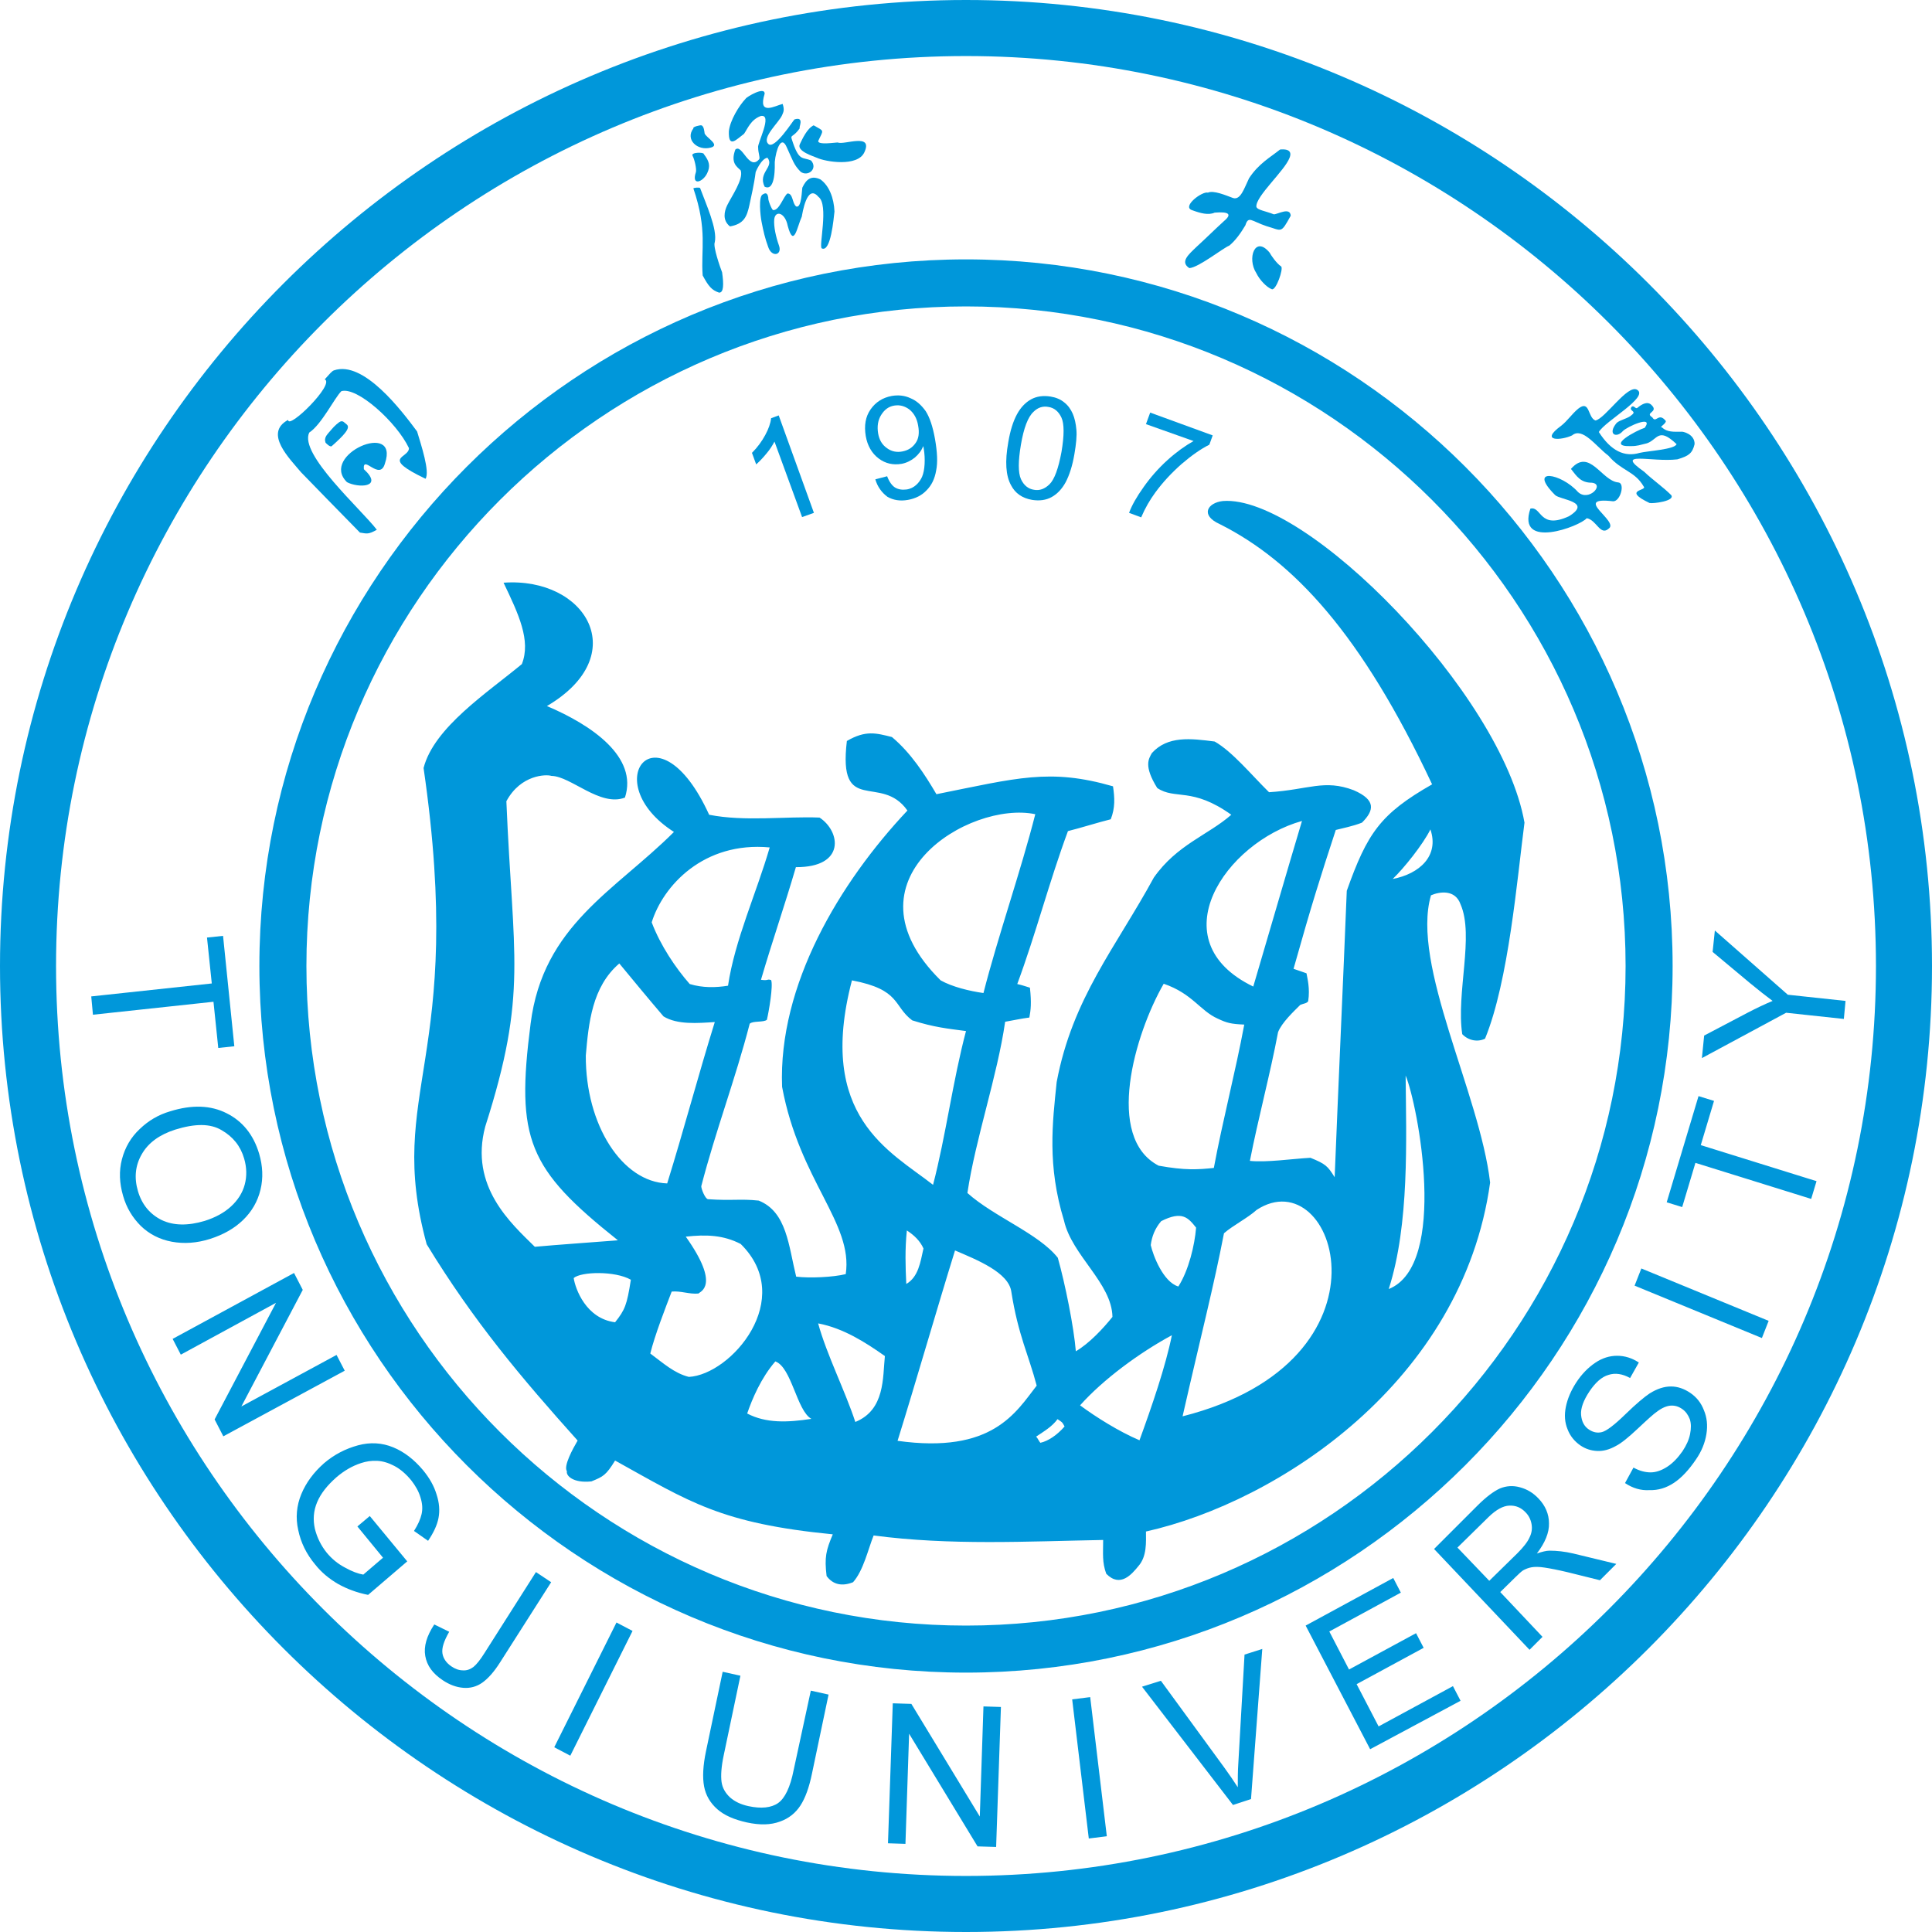 <?xml version="1.0" encoding="utf-8"?>
<!-- Generator: Adobe Illustrator 23.0.1, SVG Export Plug-In . SVG Version: 6.00 Build 0)  -->
<svg version="1.1" id="图层_1" xmlns="http://www.w3.org/2000/svg" xmlns:xlink="http://www.w3.org/1999/xlink" x="0px" y="0px"
	 viewBox="0 0 68.6 68.6" style="enable-background:new 0 0 68.6 68.6;" xml:space="preserve">
<style type="text/css">
	.st0{fill-rule:evenodd;clip-rule:evenodd;fill:#0097DA;}
</style>
<g>
	<path class="st0" d="M10.69,16.77c-0.39-0.47-1.34-1.39-0.46-1.86c0.01,0.36,1.67-1.28,1.3-1.44c0.19-0.21,0.25-0.29,0.33-0.32
		c1.05-0.36,2.4,1.43,2.95,2.17c0.14,0.47,0.46,1.43,0.3,1.68c-1.63-0.78-0.58-0.72-0.59-1.09c-0.43-0.91-1.84-2.19-2.4-2.02
		c-0.25,0.25-0.7,1.18-1.14,1.47c-0.37,0.76,1.85,2.73,2.4,3.45c-0.3,0.17-0.35,0.14-0.6,0.1C12.19,18.31,10.91,17,10.69,16.77z"/>
	<path class="st0" d="M11.56,15.72c0.01,0.01,0.16,0.17,0.22,0.12c0.44-0.39,0.68-0.65,0.53-0.77c-0.1-0.08-0.12-0.12-0.2-0.11
		c-0.07,0.01-0.25,0.18-0.34,0.29C11.63,15.42,11.49,15.52,11.56,15.72z"/>
	<path class="st0" d="M12.92,16.66c0.72,0.66-0.21,0.67-0.6,0.46c-0.99-0.97,1.87-2.21,1.35-0.67
		C13.49,17.11,12.87,16.11,12.92,16.66z"/>
	<path class="st0" d="M24.62,4.56c-0.3,0.39,0.14,0.81,0.62,0.68c0.34-0.09-0.16-0.35-0.22-0.5C25.01,4.69,25,4.47,24.9,4.45
		C24.87,4.44,24.58,4.5,24.62,4.56z"/>
	<path class="st0" d="M24.99,5.47c0.2,0.26,0.24,0.43,0.12,0.68c-0.15,0.32-0.57,0.47-0.4-0.04c0.03-0.1-0.05-0.46-0.12-0.58
		C24.52,5.4,25,5.4,24.99,5.47z"/>
	<path class="st0" d="M25.53,10.39c-0.26-0.09-0.37-0.22-0.58-0.61c-0.07-0.92,0.18-1.59-0.33-3.09c-0.01-0.02,0.22-0.05,0.24-0.01
		c0.21,0.57,0.62,1.46,0.52,1.92c-0.07,0.15,0.19,0.89,0.26,1.07C25.7,10.09,25.7,10.4,25.53,10.39z"/>
	<path class="st0" d="M26.11,5.31c-0.18,0.48,0.06,0.61,0.19,0.74c0.11,0.31-0.33,0.93-0.48,1.24c-0.1,0.21-0.18,0.53,0.1,0.75
		c0.5-0.09,0.6-0.35,0.69-0.76c0.05-0.24,0.17-0.75,0.22-1.16c-0.02,0.03,0.19-0.49,0.42-0.52c0.26,0.33-0.35,0.52-0.1,1.03
		c0.4,0.19,0.36-0.78,0.36-0.88c0.04-0.42,0.23-0.99,0.43-0.51c0.21,0.45,0.24,0.61,0.49,0.86c0.26,0.19,0.62-0.11,0.37-0.4
		c-0.31-0.14-0.43,0.06-0.69-0.77c-0.05-0.14,0.07-0.06,0.29-0.38c-0.06,0.01,0.19-0.43-0.19-0.31c-0.05,0.04-0.71,1.09-0.93,0.87
		c-0.24-0.23,0.37-0.75,0.49-1.02c0.05-0.12,0.09-0.18,0.02-0.4c-0.26,0.06-0.89,0.44-0.64-0.36c0.01-0.28-0.65,0.12-0.67,0.17
		c-0.24,0.25-0.56,0.78-0.6,1.16c-0.02,0.63,0.27,0.29,0.54,0.09c0.13-0.19,0.24-0.5,0.59-0.63c0.45-0.09-0.14,1-0.09,1.12
		c0,0.19,0.07,0.33,0.04,0.41C26.59,6.09,26.36,5.09,26.11,5.31z"/>
	<path class="st0" d="M28.89,4.45c0.38,0.22,0.36,0.14,0.17,0.54c-0.08,0.18,0.66,0.06,0.69,0.07c0.21,0.1,1.27-0.36,0.94,0.35
		C30.45,5.93,29.32,5.75,29,5.6c-0.11-0.05-0.72-0.23-0.6-0.48C28.49,4.93,28.66,4.56,28.89,4.45z"/>
	<path class="st0" d="M27.09,6.9c-0.17,0.06-0.09,0.77-0.05,0.97c0.07,0.36,0.12,0.58,0.24,0.91c0.13,0.37,0.5,0.28,0.38-0.06
		c-0.11-0.31-0.19-0.67-0.17-0.93c0.04-0.34,0.39-0.24,0.48,0.23c0.22,0.81,0.33,0.04,0.5-0.33c0.02-0.1,0.18-1.19,0.59-0.7
		c0.38,0.27,0,1.78,0.12,1.83c0.32,0.15,0.42-1.06,0.45-1.31c-0.02-0.48-0.19-0.92-0.5-1.14c-0.32-0.15-0.5-0.01-0.64,0.29
		c-0.02,0.05-0.02,0.75-0.22,0.67c-0.14-0.1-0.11-0.47-0.31-0.46c-0.14,0.1-0.29,0.61-0.51,0.59c-0.05-0.02-0.19-0.37-0.17-0.44
		C27.25,6.8,27.14,6.87,27.09,6.9z"/>
	<path class="st0" d="M45.45,5.31c-0.35,0.28-0.76,0.5-1.1,1.02c-0.17,0.35-0.3,0.79-0.57,0.7c-0.27-0.1-0.69-0.28-0.89-0.19
		c-0.2-0.06-0.93,0.49-0.57,0.62c0.3,0.11,0.58,0.19,0.81,0.09c0.5-0.04,0.63,0.05,0.33,0.3c-0.35,0.32-0.63,0.6-0.98,0.92
		c-0.28,0.27-0.59,0.53-0.25,0.75c0.33-0.02,1.19-0.71,1.42-0.8c0.22-0.18,0.41-0.45,0.57-0.72c0.11-0.35,0.21-0.15,0.75,0.03
		c0.56,0.16,0.5,0.28,0.86-0.37c-0.02-0.32-0.46-0.05-0.6-0.05c-0.3-0.12-0.59-0.15-0.62-0.27c-0.03-0.37,1.01-1.28,1.18-1.74
		C45.91,5.3,45.61,5.29,45.45,5.31z"/>
	<path class="st0" d="M44.61,9.7c0.11,0.23,0.36,0.5,0.55,0.57c0.15,0.05,0.42-0.73,0.33-0.81c-0.16-0.1-0.37-0.41-0.41-0.49
		C44.56,8.34,44.27,9.18,44.61,9.7z"/>
	<path class="st0" d="M56.77,15.34c0.22-0.39,1.79-1.24,1.36-1.5c-0.33-0.21-1.14,1.03-1.48,1.09c-0.28-0.1-0.19-0.75-0.61-0.42
		c-0.23,0.19-0.38,0.43-0.61,0.61c-0.78,0.57,0.01,0.52,0.39,0.34c0.37-0.31,0.85,0.39,1.29,0.72c0.47,0.55,0.93,0.54,1.25,1.09
		c0.16,0.16-0.79,0.11,0.21,0.59c0.12,0.03,0.92-0.07,0.77-0.28c-0.29-0.29-0.67-0.55-0.96-0.83c-1.09-0.76,0.25-0.33,1.18-0.44
		c0.4-0.12,0.53-0.21,0.61-0.54c0.01-0.36-0.43-0.46-0.48-0.44c-0.25,0-0.5,0.02-0.67-0.15c-0.13-0.01,0.13-0.12,0.13-0.23
		c-0.26-0.33-0.35,0.1-0.48-0.13c-0.29-0.18,0.24-0.18-0.03-0.44c-0.14-0.14-0.33-0.04-0.5,0.1c-0.07,0.06-0.12-0.11-0.21-0.03
		c-0.11,0.15,0.21,0.14,0,0.29c-0.12,0.12-0.42,0.17-0.53,0.28c-0.33,0.4-0.01,0.55,0.22,0.29c0.13-0.15,1.12-0.6,0.78-0.12
		c-0.29,0.09-1.41,0.68-0.49,0.65c0.24,0,0.31-0.04,0.57-0.1c0.38-0.13,0.4-0.59,1.05,0.03c-0.06,0.19-1.02,0.24-1.31,0.31
		C57.68,16.24,57.2,16.01,56.77,15.34z"/>
	<path class="st0" d="M55.78,16.65c0.66-0.76,1.09,0.43,1.68,0.48c0.25,0.02,0.08,0.67-0.18,0.67c-1.49-0.18,0.23,0.71-0.16,0.97
		c-0.3,0.27-0.43-0.31-0.78-0.37c-0.24,0.29-2.5,1.14-2-0.34c0.4-0.1,0.31,0.76,1.37,0.27c0.84-0.52-0.31-0.58-0.49-0.75
		c-1-1,0.22-0.77,0.8-0.12c0.38,0.38,0.98-0.27,0.5-0.32C56.13,17.14,55.99,16.92,55.78,16.65z"/>
	<path class="st0" d="M34.3,0c18.89,0,34.3,15.41,34.3,34.3S53.19,68.6,34.3,68.6C15.41,68.6,0,53.19,0,34.3S15.41,0,34.3,0L34.3,0z
		 M34.3,1.99C16.5,1.99,1.99,16.5,1.99,34.3c0,17.8,14.51,32.31,32.31,32.31c17.8,0,32.31-14.51,32.31-32.31
		C66.61,16.5,52.1,1.99,34.3,1.99L34.3,1.99z M34.3,9.21C20.48,9.21,9.21,20.48,9.21,34.3c0,13.82,11.27,25.09,25.09,25.09
		c13.82,0,25.09-11.27,25.09-25.09C59.39,20.48,48.12,9.21,34.3,9.21L34.3,9.21z M34.3,10.88c-12.9,0-23.42,10.52-23.42,23.42
		c0,12.9,10.52,23.42,23.42,23.42c12.9,0,23.42-10.52,23.42-23.42C57.72,21.4,47.2,10.88,34.3,10.88L34.3,10.88z M17.88,20.69
		c0.53,1.11,0.98,2.05,0.65,2.89c-1.23,1.02-3.12,2.25-3.49,3.69c1.51,10.39-1.38,11.44,0.11,16.91c1.67,2.74,3.37,4.75,5.36,6.97
		c-0.17,0.29-0.51,0.91-0.38,1.09c-0.04,0.15,0.21,0.43,0.87,0.36c0.42-0.17,0.52-0.22,0.84-0.74c2.65,1.47,3.75,2.23,7.73,2.62
		c-0.24,0.57-0.3,0.81-0.22,1.48c0.22,0.3,0.54,0.38,0.94,0.22c0.37-0.42,0.53-1.16,0.73-1.66c2.71,0.36,5.44,0.21,8.15,0.16
		c0,0.49-0.04,0.79,0.11,1.2c0.5,0.51,0.91,0.01,1.14-0.27c0.31-0.35,0.27-0.86,0.27-1.23c4.69-1.05,11.24-5.32,12.22-12.39
		c-0.37-3.17-2.82-7.74-2.1-10.2c0.3-0.13,0.86-0.22,1.05,0.32c0.49,1.12-0.16,3.15,0.06,4.61c0.22,0.23,0.55,0.29,0.81,0.16
		c0.84-2.05,1.14-5.68,1.4-7.67c-0.8-4.57-7.75-11.65-10.71-11.42c-0.54,0.06-0.82,0.5-0.11,0.82c2.61,1.31,5.03,3.89,7.54,9.24
		c-1.84,1.05-2.3,1.73-3.03,3.78c-0.13,3.27-0.3,6.9-0.43,10.17c-0.25-0.4-0.32-0.47-0.86-0.69c-0.69,0.04-1.55,0.17-2.15,0.11
		c0.29-1.49,0.72-3.08,1-4.57c0.13-0.34,0.56-0.74,0.79-0.97c0.12-0.05,0.23-0.05,0.28-0.13c0.07-0.46-0.03-0.81-0.06-0.99
		c-0.25-0.09-0.03-0.01-0.46-0.16c0.65-2.31,0.95-3.25,1.5-4.93c0.23-0.06,0.6-0.13,0.93-0.26c0.43-0.43,0.51-0.8-0.29-1.15
		c-1.05-0.4-1.6-0.02-3.01,0.07c-0.63-0.62-1.3-1.44-1.93-1.8c-0.85-0.11-1.67-0.21-2.23,0.41c-0.11,0.2-0.3,0.45,0.19,1.24
		c0.64,0.43,1.23-0.05,2.63,0.95c-0.82,0.72-1.93,1.06-2.75,2.23c-1.35,2.48-2.89,4.28-3.45,7.26c-0.15,1.45-0.34,2.96,0.26,4.92
		c0.28,1.24,1.7,2.22,1.72,3.42c-0.32,0.4-0.82,0.94-1.3,1.22c-0.07-0.86-0.38-2.4-0.64-3.32c-0.68-0.86-2.26-1.45-3.21-2.3
		c0.29-1.94,1.06-4.14,1.34-6.08c0.35-0.06,0.55-0.11,0.86-0.15c0.05-0.27,0.08-0.51,0.02-1.06C36.33,35,36.37,35,36.12,34.94
		c0.67-1.81,1.13-3.62,1.8-5.43c0.41-0.1,1.11-0.32,1.52-0.42c0.16-0.41,0.14-0.76,0.08-1.17c-2.25-0.65-3.42-0.29-6.27,0.28
		c-0.41-0.7-0.91-1.47-1.58-2.03c-0.56-0.14-0.93-0.25-1.6,0.14c-0.32,2.69,1.21,1.13,2.15,2.47c-2.41,2.56-4.59,6.2-4.45,9.81
		c0.62,3.34,2.53,4.84,2.26,6.65c-0.44,0.11-1.28,0.15-1.76,0.09c-0.27-1.09-0.33-2.3-1.33-2.7c-0.65-0.07-0.96,0.01-1.8-0.05
		c-0.1-0.01-0.24-0.36-0.24-0.46c0.51-1.97,1.21-3.8,1.72-5.77c0.11-0.11,0.49-0.04,0.61-0.14c0.07-0.29,0.23-1.23,0.15-1.41
		c-0.15-0.05-0.08,0.03-0.36-0.01c0.41-1.4,0.83-2.6,1.24-4c1.77,0.01,1.59-1.27,0.84-1.76c-1.2-0.05-2.65,0.15-3.92-0.1
		c-1.82-3.99-4.02-1.16-1.25,0.61c-2.09,2.09-4.65,3.31-5.09,6.81c-0.53,4.11-0.09,5.15,3.1,7.69c-0.76,0.06-2.19,0.16-2.95,0.23
		c-0.84-0.83-2.33-2.14-1.76-4.27c1.52-4.75,0.98-6,0.75-11.55c0.51-0.95,1.42-0.96,1.6-0.9c0.69,0.01,1.73,1.11,2.61,0.77
		c0.47-1.44-1.17-2.57-2.77-3.25C22.48,23.27,20.81,20.48,17.88,20.69L17.88,20.69z M23.14,32.75c0.31,0.82,0.85,1.62,1.35,2.19
		c0.46,0.14,0.92,0.13,1.36,0.06c0.24-1.62,1.01-3.29,1.48-4.91C24.98,29.87,23.54,31.46,23.14,32.75L23.14,32.75z M21.99,34.21
		c-0.97,0.83-1.09,2.12-1.19,3.27c-0.01,2.48,1.3,4.49,2.89,4.54c0.59-1.9,1.1-3.83,1.69-5.73c-0.61,0.04-1.33,0.1-1.82-0.2
		C23.03,35.47,22.51,34.84,21.99,34.21L21.99,34.21z M22.4,45.44c-0.56-0.32-1.77-0.29-2.03-0.06c0.06,0.39,0.44,1.44,1.47,1.57
		C22.19,46.51,22.26,46.34,22.4,45.44L22.4,45.44z M24.35,43.91c1.25,1.76,0.5,1.95,0.45,2.02c-0.33,0.03-0.62-0.1-0.95-0.07
		c-0.23,0.6-0.6,1.55-0.76,2.2c0.46,0.34,0.85,0.7,1.37,0.83c1.5-0.08,3.82-2.77,1.84-4.72C25.68,43.85,25.07,43.83,24.35,43.91
		L24.35,43.91z M27.53,48.34c-0.51,0.59-0.82,1.33-1,1.85c0.67,0.35,1.43,0.32,2.28,0.19C28.29,50.09,28.11,48.55,27.53,48.34
		L27.53,48.34z M29.05,46.99c0.3,1.1,0.96,2.4,1.32,3.5c1.06-0.43,0.97-1.58,1.05-2.34C30.74,47.67,29.95,47.16,29.05,46.99
		L29.05,46.99z M32.2,43.69c-0.07,0.67-0.05,1.29-0.02,1.9c0.43-0.25,0.5-0.77,0.61-1.26C32.67,44.06,32.46,43.86,32.2,43.69
		L32.2,43.69z M33.91,44.4c-0.66,2.13-1.38,4.64-2.04,6.76c3.37,0.47,4.2-1.01,4.94-1.96c-0.28-1.07-0.66-1.8-0.9-3.33
		C35.82,45.18,34.68,44.73,33.91,44.4L33.91,44.4z M30.25,34.81c-1.27,4.84,1.36,6.07,2.88,7.26c0.46-1.77,0.7-3.69,1.17-5.46
		c-0.67-0.09-1.12-0.13-1.91-0.38C31.71,35.72,31.99,35.14,30.25,34.81L30.25,34.81z M36.76,28.91c-2.34-0.49-6.97,2.34-3.36,5.9
		c0.41,0.23,1.02,0.38,1.52,0.45C35.43,33.26,36.25,30.92,36.76,28.91L36.76,28.91z M46.23,29.15c-2.72,0.76-5.1,4.25-1.73,5.88
		C45.02,33.27,45.7,30.92,46.23,29.15L46.23,29.15z M41.32,34.93c-1.03,1.79-2.1,5.46-0.18,6.46c0.94,0.17,1.39,0.14,1.96,0.08
		c0.31-1.67,0.77-3.42,1.08-5.09c-0.48-0.02-0.62-0.06-0.94-0.21C42.61,35.89,42.34,35.28,41.32,34.93L41.32,34.93z M41.23,43.36
		c-0.23,0.27-0.33,0.55-0.37,0.85c0.08,0.36,0.44,1.31,0.98,1.47c0.37-0.58,0.58-1.47,0.63-2.09
		C42.19,43.24,41.98,42.98,41.23,43.36L41.23,43.36z M38.35,49.9c0.57,0.42,1.38,0.93,2.11,1.24c0.43-1.18,0.93-2.63,1.15-3.73
		C40.46,48.03,39.17,48.98,38.35,49.9L38.35,49.9z M44.62,42.96c-0.32,0.29-0.84,0.55-1.16,0.83c-0.36,1.87-0.81,3.6-1.47,6.5
		C49.79,48.31,47.42,41.13,44.62,42.96L44.62,42.96z M49.91,38.19c0.02,2.25,0.14,5.28-0.6,7.58
		C51.44,44.92,50.34,39.21,49.91,38.19L49.91,38.19z M37.55,50.39c-0.19,0.26-0.46,0.42-0.76,0.62c0.06,0.06,0.09,0.15,0.15,0.22
		c0.28-0.06,0.6-0.28,0.86-0.58C37.71,50.48,37.71,50.5,37.55,50.39L37.55,50.39z M49.45,31.21c0.95-0.18,1.66-0.82,1.34-1.76
		C50.53,29.98,49.84,30.84,49.45,31.21z"/>
	<path class="st0" d="M3.24,35.38l4.28-0.46l-0.17-1.63l0.57-0.06l0.4,3.92l-0.57,0.06l-0.17-1.64l-4.28,0.46L3.24,35.38L3.24,35.38
		z M6.04,39.46c0.77-0.24,1.44-0.22,2.01,0.07C8.61,39.81,9,40.29,9.2,40.96c0.13,0.44,0.15,0.87,0.05,1.28
		c-0.1,0.42-0.31,0.78-0.62,1.08c-0.31,0.3-0.7,0.52-1.17,0.67c-0.47,0.15-0.93,0.18-1.36,0.1c-0.43-0.08-0.8-0.27-1.1-0.56
		c-0.3-0.3-0.51-0.65-0.63-1.07c-0.13-0.45-0.15-0.88-0.04-1.3c0.11-0.42,0.32-0.78,0.63-1.07C5.27,39.79,5.63,39.58,6.04,39.46
		L6.04,39.46z M6.22,40.11c-0.56,0.18-0.96,0.47-1.19,0.88C4.8,41.39,4.76,41.83,4.9,42.3c0.14,0.47,0.42,0.81,0.84,1.02
		c0.42,0.2,0.93,0.21,1.53,0.03c0.38-0.12,0.69-0.29,0.93-0.51c0.24-0.22,0.41-0.48,0.49-0.78c0.08-0.3,0.07-0.61-0.02-0.92
		c-0.13-0.45-0.4-0.78-0.8-1.01C7.47,39.89,6.93,39.89,6.22,40.11L6.22,40.11z M6.13,47.54l4.31-2.34l0.31,0.6l-2.18,4.14l3.38-1.83
		l0.29,0.56L7.93,51l-0.31-0.6l2.18-4.14L6.42,48.1L6.13,47.54L6.13,47.54z M12.69,54.2l0.44-0.37l1.33,1.61l-1.39,1.19
		c-0.4-0.08-0.75-0.21-1.07-0.39c-0.31-0.18-0.59-0.41-0.81-0.69c-0.31-0.37-0.51-0.78-0.6-1.22c-0.1-0.44-0.06-0.87,0.11-1.28
		c0.17-0.41,0.44-0.77,0.8-1.09c0.36-0.31,0.77-0.52,1.21-0.64c0.44-0.12,0.86-0.09,1.25,0.07c0.39,0.16,0.74,0.43,1.06,0.81
		c0.23,0.28,0.39,0.56,0.48,0.86c0.1,0.3,0.12,0.58,0.07,0.84c-0.05,0.26-0.18,0.53-0.37,0.81l-0.5-0.35
		c0.14-0.22,0.23-0.42,0.27-0.6c0.04-0.18,0.03-0.37-0.04-0.59c-0.06-0.21-0.18-0.42-0.33-0.61c-0.19-0.23-0.39-0.4-0.6-0.51
		c-0.21-0.11-0.41-0.17-0.61-0.18c-0.2-0.01-0.39,0.02-0.57,0.08c-0.31,0.1-0.6,0.27-0.87,0.5c-0.33,0.29-0.56,0.58-0.69,0.89
		c-0.13,0.31-0.15,0.62-0.08,0.94c0.08,0.32,0.22,0.6,0.42,0.85c0.18,0.22,0.4,0.4,0.65,0.53c0.25,0.14,0.47,0.22,0.65,0.25l0.7-0.6
		L12.69,54.2L12.69,54.2z M15.42,57.68c-0.27,0.41-0.38,0.78-0.32,1.12c0.06,0.34,0.26,0.62,0.62,0.86
		c0.24,0.16,0.48,0.25,0.73,0.27c0.24,0.02,0.47-0.04,0.67-0.18c0.2-0.14,0.42-0.38,0.64-0.73l1.81-2.84l-0.54-0.36L17.2,58.7
		c-0.15,0.24-0.28,0.4-0.39,0.49c-0.11,0.08-0.23,0.13-0.37,0.12c-0.14,0-0.28-0.05-0.41-0.14c-0.18-0.12-0.29-0.28-0.32-0.46
		c-0.03-0.19,0.05-0.44,0.24-0.77L15.42,57.68L15.42,57.68z M19.68,62.04l2.21-4.43l0.57,0.3l-2.21,4.43L19.68,62.04L19.68,62.04z
		 M28.79,60.03l0.63,0.14l-0.59,2.81c-0.1,0.49-0.24,0.87-0.41,1.13c-0.17,0.26-0.41,0.46-0.73,0.57c-0.32,0.12-0.71,0.13-1.17,0.03
		c-0.45-0.1-0.8-0.25-1.05-0.47c-0.25-0.22-0.41-0.49-0.47-0.81c-0.06-0.32-0.04-0.74,0.07-1.26l0.59-2.81l0.63,0.14l-0.59,2.81
		c-0.09,0.42-0.11,0.74-0.08,0.96c0.03,0.22,0.14,0.4,0.3,0.55c0.17,0.15,0.38,0.25,0.65,0.31c0.46,0.1,0.82,0.06,1.06-0.11
		c0.24-0.17,0.43-0.56,0.55-1.17L28.79,60.03L28.79,60.03z M31.53,65.45l0.17-4.97l0.66,0.02l2.43,4l0.13-3.91l0.62,0.02l-0.17,4.97
		l-0.66-0.02l-2.43-4l-0.13,3.91L31.53,65.45L31.53,65.45z M38.66,65.28l-0.59-4.94l0.64-0.08l0.59,4.94L38.66,65.28L38.66,65.28z
		 M43.78,64.09l-3.23-4.2l0.67-0.21l2.25,3.08c0.18,0.25,0.34,0.48,0.48,0.7c0-0.28,0-0.57,0.02-0.86l0.22-3.85l0.63-0.2l-0.4,5.33
		L43.78,64.09L43.78,64.09z M48.65,62.11l-2.29-4.39l3.11-1.69l0.27,0.52l-2.54,1.38l0.7,1.35l2.38-1.29l0.27,0.52l-2.38,1.29
		l0.78,1.5l2.64-1.43l0.27,0.52L48.65,62.11L48.65,62.11z M54.31,58.58l0.46-0.46l-1.5-1.59l0.54-0.53c0.12-0.12,0.21-0.2,0.27-0.24
		c0.09-0.05,0.19-0.09,0.3-0.11c0.11-0.02,0.27-0.02,0.46,0.01c0.2,0.03,0.46,0.08,0.8,0.16l1.17,0.29l0.58-0.58l-1.53-0.37
		c-0.3-0.07-0.58-0.1-0.84-0.1c-0.12,0-0.27,0.04-0.45,0.1c0.29-0.38,0.44-0.74,0.43-1.07c0-0.33-0.13-0.63-0.37-0.88
		c-0.19-0.2-0.4-0.33-0.66-0.4c-0.25-0.07-0.49-0.05-0.71,0.04c-0.22,0.1-0.49,0.3-0.8,0.61L50.92,55L54.31,58.58L54.31,58.58z
		 M52.88,56.13l1-0.98c0.21-0.21,0.36-0.4,0.43-0.56c0.08-0.16,0.1-0.32,0.07-0.48c-0.03-0.16-0.1-0.3-0.21-0.41
		c-0.16-0.17-0.35-0.25-0.58-0.24c-0.22,0.01-0.46,0.14-0.73,0.4l-1.11,1.09L52.88,56.13L52.88,56.13z M57.7,52.66l0.3-0.55
		c0.22,0.12,0.42,0.17,0.61,0.17c0.19,0,0.39-0.07,0.59-0.2c0.2-0.13,0.38-0.32,0.54-0.55c0.14-0.21,0.23-0.41,0.27-0.61
		c0.04-0.2,0.04-0.38-0.01-0.53c-0.06-0.15-0.14-0.27-0.27-0.36c-0.13-0.09-0.26-0.13-0.41-0.12c-0.14,0.01-0.31,0.08-0.48,0.21
		c-0.12,0.08-0.34,0.28-0.68,0.6c-0.34,0.32-0.6,0.53-0.78,0.62c-0.23,0.13-0.45,0.19-0.67,0.18c-0.21-0.01-0.41-0.07-0.6-0.2
		c-0.2-0.14-0.36-0.33-0.45-0.57c-0.1-0.24-0.12-0.51-0.06-0.8c0.06-0.29,0.18-0.57,0.36-0.85c0.2-0.31,0.43-0.54,0.68-0.71
		c0.25-0.17,0.51-0.25,0.78-0.25c0.27,0,0.53,0.08,0.77,0.24l-0.31,0.55c-0.27-0.15-0.53-0.19-0.77-0.11
		c-0.24,0.07-0.46,0.27-0.67,0.58c-0.22,0.33-0.32,0.61-0.3,0.84c0.02,0.23,0.11,0.41,0.28,0.52c0.15,0.1,0.3,0.13,0.46,0.09
		c0.16-0.04,0.44-0.25,0.83-0.63c0.39-0.38,0.68-0.62,0.86-0.74c0.27-0.17,0.52-0.25,0.76-0.25c0.24,0,0.47,0.08,0.69,0.23
		c0.22,0.15,0.38,0.35,0.48,0.61c0.11,0.26,0.14,0.54,0.09,0.85c-0.05,0.31-0.17,0.61-0.37,0.9c-0.25,0.37-0.51,0.65-0.78,0.83
		c-0.27,0.18-0.56,0.27-0.87,0.26C58.26,52.93,57.97,52.84,57.7,52.66L57.7,52.66z M62.56,47.51l-4.52-1.86l0.24-0.61l4.52,1.86
		L62.56,47.51L62.56,47.51z M64.31,42.57l-4.11-1.28l-0.47,1.57l-0.55-0.17l1.13-3.77l0.55,0.17l-0.47,1.57l4.11,1.28L64.31,42.57
		L64.31,42.57z M65.47,36.18l-2.05-0.22l-2.99,1.61l0.08-0.8l1.56-0.82c0.29-0.15,0.58-0.29,0.87-0.41
		c-0.24-0.18-0.51-0.39-0.8-0.63l-1.33-1.11l0.08-0.76l2.59,2.28l2.05,0.22L65.47,36.18z"/>
	<path class="st0" d="M28.9,18.21l-0.42,0.15l-0.98-2.68c-0.07,0.13-0.16,0.28-0.29,0.43c-0.13,0.16-0.25,0.28-0.36,0.38l-0.15-0.41
		c0.2-0.2,0.35-0.41,0.47-0.63c0.12-0.22,0.19-0.42,0.21-0.6l0.27-0.1L28.9,18.21z"/>
	<path class="st0" d="M31.08,17.02l0.42-0.11c0.07,0.19,0.17,0.33,0.28,0.4c0.12,0.07,0.25,0.09,0.41,0.07
		c0.14-0.02,0.25-0.08,0.34-0.16c0.09-0.08,0.16-0.18,0.21-0.29c0.05-0.12,0.08-0.27,0.09-0.45c0.01-0.18,0-0.37-0.03-0.55
		c0-0.02-0.01-0.05-0.02-0.09c-0.06,0.16-0.16,0.29-0.3,0.41c-0.14,0.11-0.3,0.19-0.47,0.22c-0.3,0.05-0.57-0.01-0.81-0.19
		c-0.24-0.18-0.4-0.45-0.46-0.8c-0.06-0.37-0.01-0.68,0.17-0.94c0.18-0.26,0.43-0.42,0.75-0.48c0.23-0.04,0.46-0.02,0.67,0.08
		c0.22,0.09,0.39,0.25,0.54,0.46c0.14,0.22,0.25,0.54,0.33,0.99c0.08,0.46,0.1,0.83,0.04,1.12c-0.05,0.29-0.16,0.52-0.34,0.7
		c-0.17,0.18-0.39,0.29-0.66,0.34c-0.28,0.05-0.52,0.01-0.73-0.11C31.31,17.49,31.16,17.29,31.08,17.02L31.08,17.02z M32.6,15.11
		c-0.04-0.25-0.15-0.44-0.31-0.57c-0.16-0.12-0.34-0.17-0.53-0.14c-0.2,0.03-0.35,0.14-0.47,0.33c-0.12,0.19-0.15,0.41-0.11,0.66
		c0.04,0.23,0.14,0.4,0.31,0.52c0.16,0.12,0.35,0.16,0.55,0.12c0.21-0.04,0.36-0.14,0.47-0.3C32.62,15.58,32.65,15.37,32.6,15.11z"
		/>
	<path class="st0" d="M35.8,15.71c0.07-0.43,0.18-0.76,0.31-1c0.13-0.24,0.3-0.42,0.5-0.53c0.2-0.11,0.43-0.14,0.69-0.1
		c0.19,0.03,0.36,0.1,0.49,0.21c0.13,0.1,0.23,0.24,0.3,0.4c0.07,0.16,0.11,0.35,0.13,0.57c0.02,0.22-0.01,0.51-0.07,0.86
		c-0.07,0.42-0.18,0.75-0.31,1c-0.13,0.24-0.3,0.42-0.5,0.53c-0.2,0.11-0.43,0.14-0.69,0.1c-0.35-0.06-0.6-0.23-0.75-0.52
		C35.71,16.89,35.68,16.38,35.8,15.71L35.8,15.71z M36.25,15.79c-0.1,0.59-0.1,0.99,0,1.22c0.1,0.22,0.26,0.35,0.46,0.38
		c0.2,0.04,0.39-0.03,0.56-0.2c0.17-0.17,0.31-0.55,0.42-1.14c0.1-0.59,0.1-1,0-1.22c-0.1-0.22-0.26-0.35-0.46-0.38
		c-0.2-0.04-0.38,0.02-0.53,0.17C36.5,14.8,36.35,15.2,36.25,15.79z"/>
	<path class="st0" d="M40.69,15.06l0.15-0.41l2.22,0.81l-0.12,0.33c-0.3,0.15-0.63,0.38-0.99,0.69c-0.35,0.31-0.66,0.64-0.93,1.01
		c-0.19,0.26-0.36,0.55-0.5,0.88l-0.43-0.16c0.1-0.27,0.27-0.57,0.52-0.92c0.24-0.34,0.52-0.66,0.84-0.95
		c0.32-0.29,0.63-0.51,0.93-0.68L40.69,15.06z"/>
</g>
</svg>
